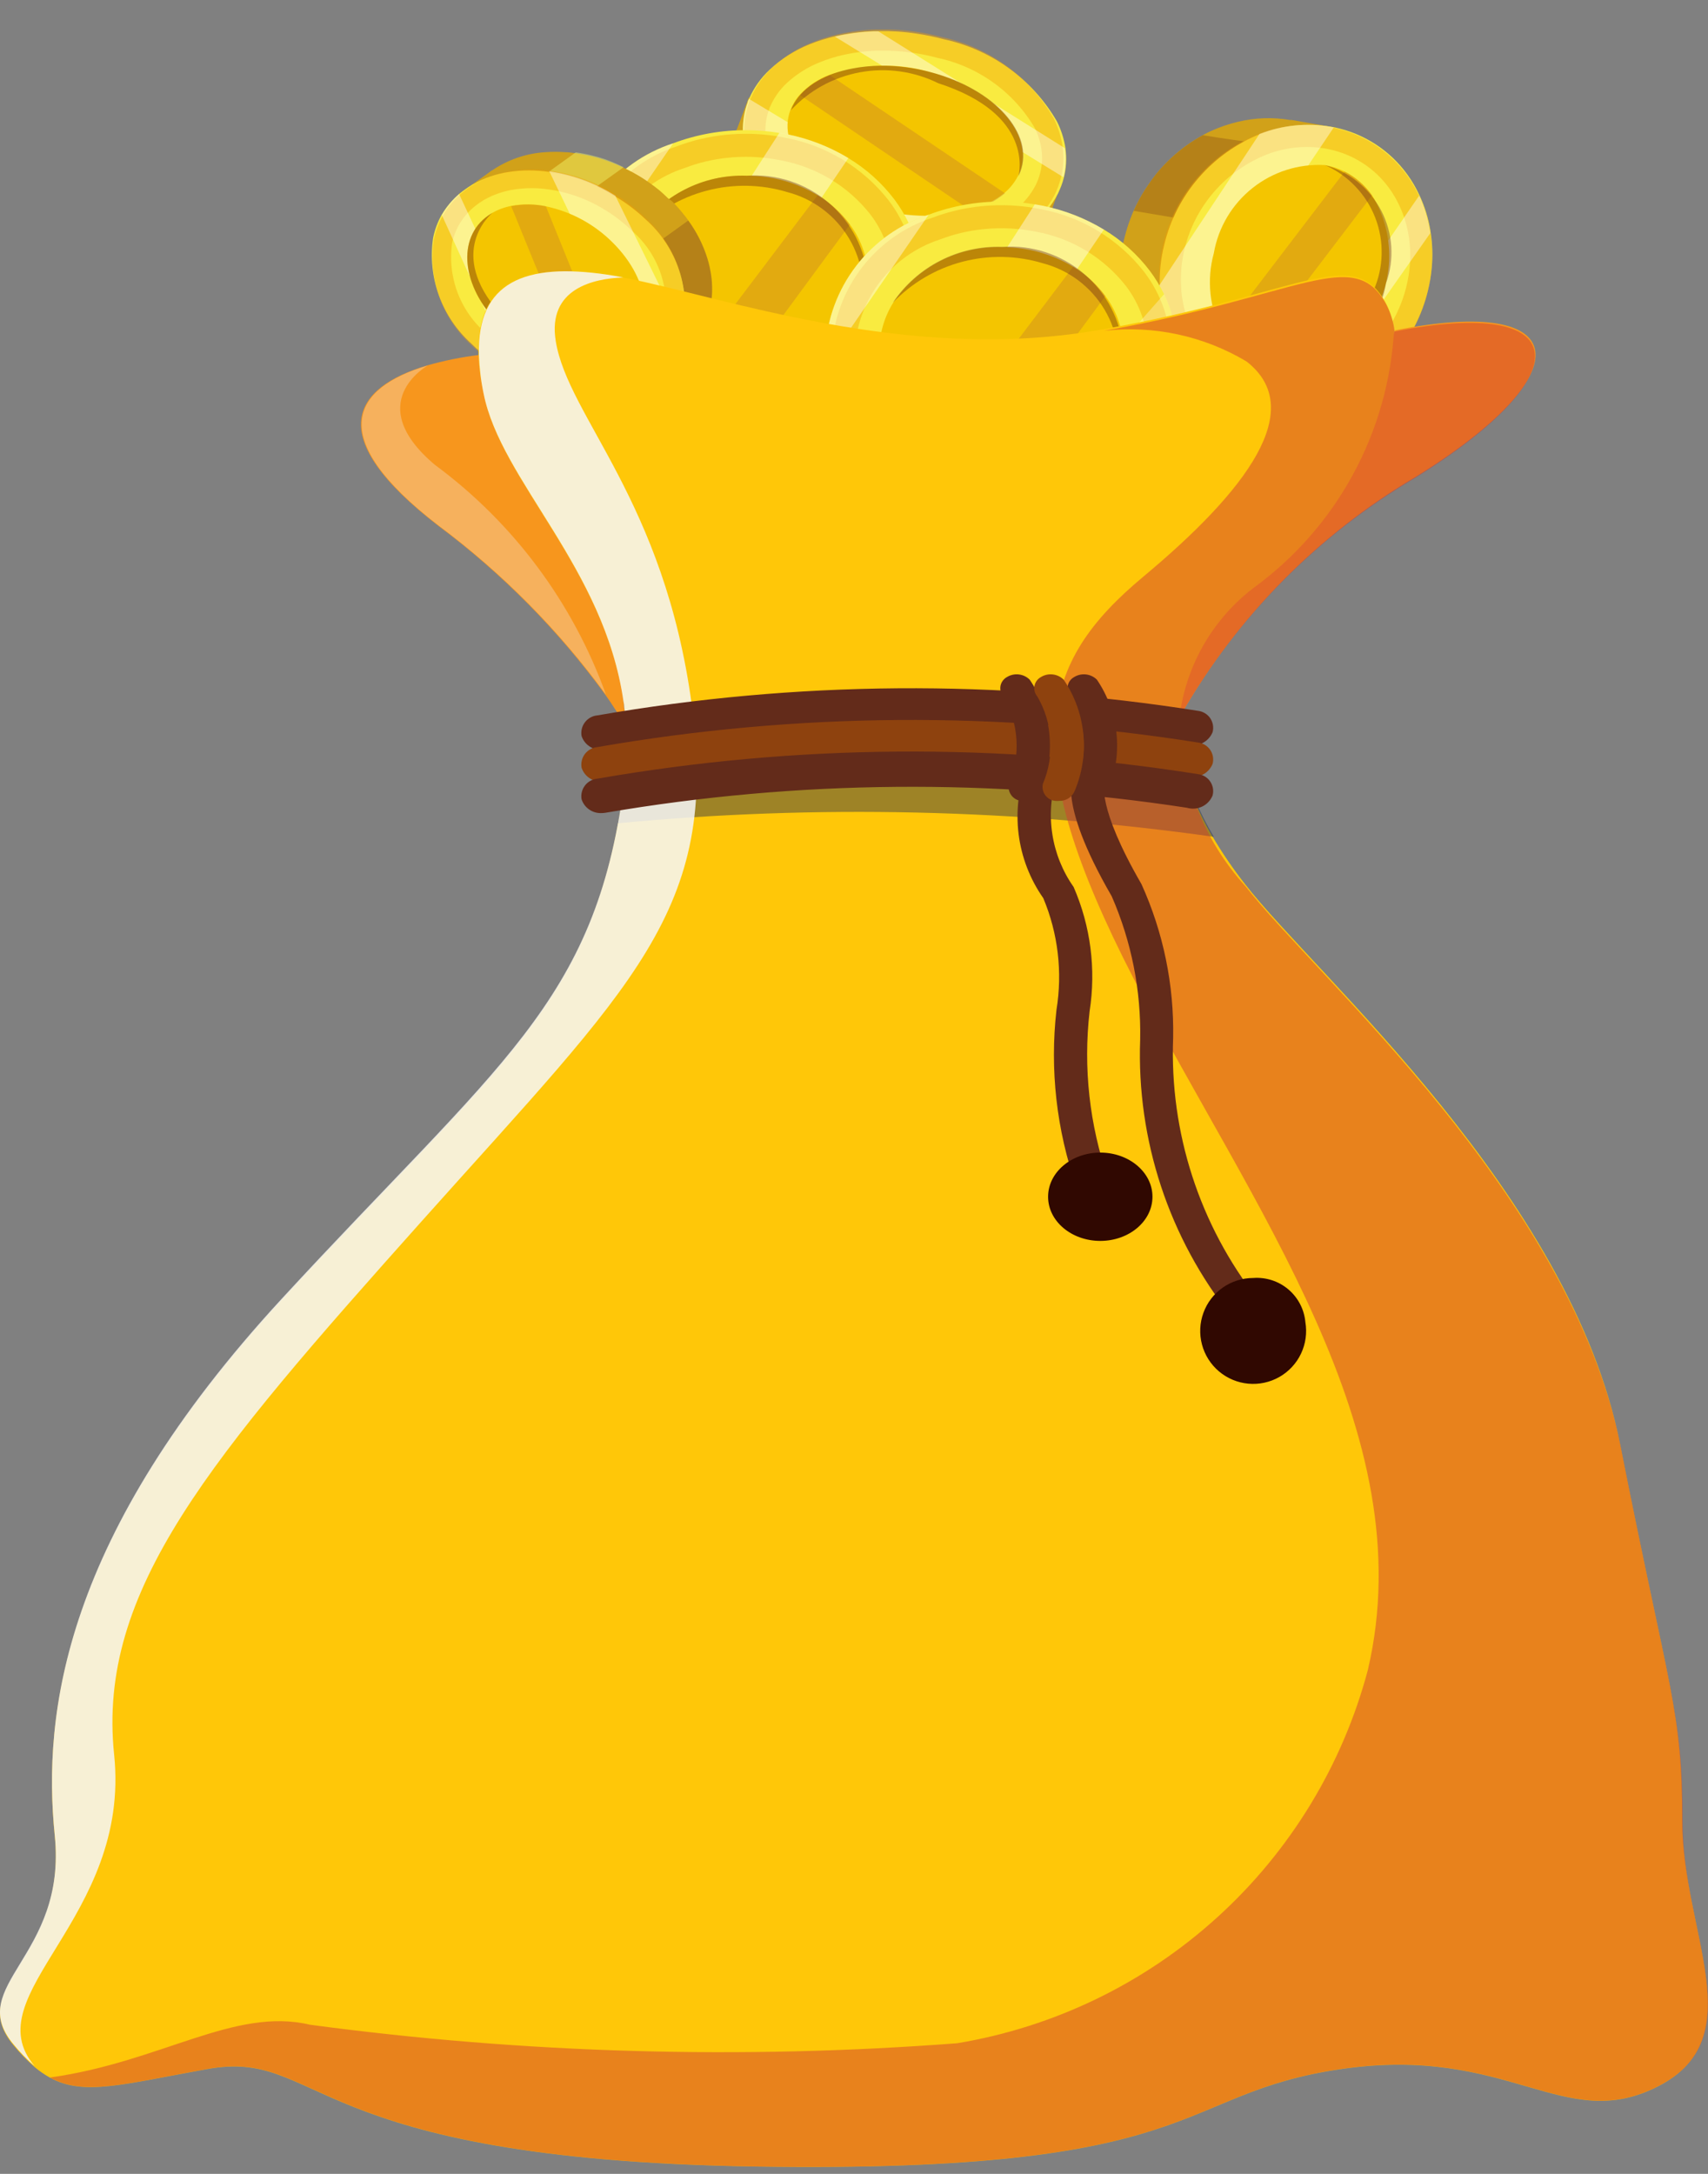 <svg width="55" height="70" viewBox="0 0 55 70" fill="none" xmlns="http://www.w3.org/2000/svg">
<rect x="0" y="0" width="55" height="70" fill="#808080" stroke="none"/>
<path d="M24.117 3.13L23.68 4.296L24.444 4.051L24.117 3.13Z" fill="#D1A119"/>
<path d="M33.773 6.997L34.258 5.701L33.234 6.141L33.773 6.997Z" fill="#D1A119"/>
<path d="M27.471 9.018C27.226 8.952 26.992 8.878 26.764 8.793L26.513 8.694L26.332 8.614C26.084 8.502 25.843 8.375 25.611 8.232C25.474 8.146 25.336 8.058 25.212 7.957C24.999 7.802 24.797 7.631 24.61 7.445C24.485 7.322 24.368 7.192 24.258 7.055C24.149 6.919 24.05 6.777 23.961 6.628C23.909 6.543 23.862 6.458 23.821 6.37C23.714 6.152 23.633 5.922 23.581 5.685C23.479 5.218 23.513 4.732 23.68 4.285C23.806 3.96 23.993 3.662 24.23 3.407C25.01 2.73 25.953 2.269 26.967 2.068C27.98 1.867 29.027 1.935 30.006 2.263C30.936 2.418 31.8 2.837 32.497 3.472C33.193 4.106 33.691 4.928 33.931 5.839C33.975 6.21 33.934 6.586 33.81 6.939V6.953V6.991C33.569 7.594 33.14 8.103 32.586 8.444C32.389 8.573 32.181 8.686 31.965 8.782C31.858 8.831 31.745 8.875 31.629 8.917C31.453 8.98 31.269 9.035 31.079 9.084C30.889 9.134 30.724 9.164 30.529 9.194C30.283 9.233 30.035 9.257 29.787 9.269H29.583C29.421 9.269 29.256 9.269 29.088 9.269C28.769 9.252 28.451 9.216 28.136 9.161C27.982 9.134 27.831 9.101 27.677 9.065L27.471 9.018Z" fill="#D1A119"/>
<path opacity="0.25" d="M26.513 8.691L26.332 8.612C26.084 8.5 25.843 8.372 25.611 8.229C25.472 8.145 25.339 8.053 25.212 7.954C24.999 7.8 24.797 7.629 24.61 7.443C24.485 7.32 24.368 7.189 24.258 7.052C24.149 6.917 24.05 6.775 23.961 6.626C24.291 5.715 24.684 4.406 24.684 4.406L27.735 5.347L26.513 8.691Z" fill="#612115"/>
<path opacity="0.42" d="M29.781 9.28L30.639 6.945L32.257 7.171L31.61 8.928C31.43 8.994 31.246 9.05 31.06 9.096C30.887 9.14 30.705 9.176 30.51 9.206C30.269 9.244 30.025 9.268 29.781 9.28Z" fill="#F5FF71"/>
<path d="M27.862 8.012C27.062 7.849 26.309 7.506 25.661 7.009C25.013 6.513 24.485 5.876 24.119 5.146C23.871 4.555 23.857 3.891 24.078 3.29C24.078 3.254 24.105 3.218 24.119 3.185C24.273 2.83 24.499 2.511 24.782 2.247C25.159 1.893 25.599 1.613 26.08 1.422C26.342 1.317 26.613 1.232 26.889 1.169C27.307 1.071 27.735 1.015 28.165 1.001H28.291C28.705 0.994 29.119 1.021 29.529 1.084C29.818 1.127 30.105 1.187 30.387 1.262C31.146 1.425 31.862 1.744 32.49 2.2C33.119 2.655 33.644 3.237 34.034 3.908C34.17 4.179 34.263 4.47 34.309 4.769V4.786C34.352 5.094 34.335 5.408 34.26 5.71C34.237 5.803 34.209 5.895 34.175 5.985C34.142 6.07 34.106 6.153 34.067 6.235C33.863 6.631 33.574 6.977 33.22 7.248C32.847 7.536 32.43 7.761 31.985 7.916C31.145 8.206 30.255 8.322 29.369 8.257C28.86 8.226 28.355 8.144 27.862 8.012Z" fill="#F9EB40"/>
<path opacity="0.4" d="M27.939 7.748C27.201 7.598 26.507 7.282 25.909 6.824C25.311 6.366 24.825 5.778 24.487 5.105C24.258 4.559 24.244 3.947 24.448 3.392C24.448 3.359 24.473 3.326 24.487 3.295C24.629 2.968 24.837 2.673 25.097 2.429C25.446 2.106 25.852 1.851 26.294 1.678C26.536 1.581 26.785 1.503 27.039 1.444C27.426 1.355 27.82 1.303 28.216 1.29H28.332C28.714 1.283 29.096 1.308 29.473 1.365C29.74 1.405 30.005 1.46 30.266 1.53C30.965 1.679 31.626 1.974 32.205 2.394C32.785 2.814 33.27 3.351 33.629 3.969C33.753 4.22 33.836 4.488 33.877 4.764V4.778C33.917 5.062 33.902 5.352 33.833 5.631C33.812 5.716 33.787 5.801 33.756 5.884C33.726 5.961 33.693 6.04 33.657 6.115C33.468 6.479 33.202 6.798 32.876 7.047C32.532 7.313 32.147 7.521 31.737 7.663C30.963 7.93 30.142 8.037 29.325 7.977C28.856 7.947 28.392 7.87 27.939 7.748Z" stroke="#F2A100" stroke-width="0.685" stroke-miterlimit="10"/>
<path opacity="0.42" d="M34.249 5.71L26.883 1.178C27.302 1.08 27.729 1.024 28.159 1.01H28.285L34.295 4.775V4.792C34.338 5.098 34.322 5.41 34.249 5.71Z" fill="white"/>
<path opacity="0.42" d="M29.345 8.256L24.119 5.146C23.871 4.554 23.857 3.891 24.078 3.289C24.078 3.253 24.105 3.218 24.119 3.185L31.977 7.918C31.132 8.21 30.236 8.325 29.345 8.256Z" fill="white"/>
<path d="M28.32 6.747C26.279 6.197 24.995 4.769 25.451 3.548C25.521 3.365 25.624 3.196 25.754 3.05C26.019 2.764 26.348 2.544 26.714 2.409C27.765 2.044 28.905 2.015 29.973 2.327C32.014 2.877 33.299 4.304 32.842 5.523C32.823 5.574 32.801 5.625 32.776 5.674C32.67 5.878 32.525 6.059 32.35 6.208C32.026 6.467 31.651 6.654 31.25 6.758C30.29 7.015 29.278 7.011 28.32 6.747Z" fill="#F4C500"/>
<path opacity="0.38" d="M31.267 6.788L25.766 3.064C26.031 2.777 26.36 2.558 26.726 2.423L32.361 6.224C32.041 6.487 31.667 6.68 31.267 6.788Z" fill="#C57F2A"/>
<path opacity="0.38" d="M25.469 3.548C25.925 2.33 27.944 1.782 29.991 2.33C32.037 2.877 33.316 4.307 32.859 5.526C32.84 5.577 32.818 5.628 32.793 5.677C32.81 5.608 33.324 3.683 30.211 2.679C29.432 2.294 28.55 2.171 27.696 2.327C26.841 2.484 26.06 2.912 25.469 3.548Z" fill="#612115"/>
<path d="M29.67 8.997C29.67 9.035 29.67 9.074 29.67 9.112C29.598 10.034 29.262 10.916 28.701 11.652C28.14 12.387 27.38 12.946 26.51 13.26C25.708 13.59 24.849 13.757 23.982 13.749C23.817 13.749 23.652 13.749 23.49 13.73L23.27 13.711C22.741 13.653 22.222 13.53 21.724 13.345C21.078 13.107 20.48 12.756 19.958 12.308L19.933 12.286C19.534 11.94 19.194 11.531 18.927 11.076C18.63 10.57 18.443 10.008 18.377 9.426C18.358 9.266 18.35 9.105 18.352 8.944C18.403 7.971 18.748 7.037 19.341 6.264C19.934 5.491 20.748 4.916 21.674 4.615C22.431 4.33 23.234 4.186 24.043 4.192C24.393 4.193 24.744 4.223 25.09 4.28L25.365 4.329C26.055 4.47 26.716 4.727 27.318 5.091C27.892 5.436 28.394 5.887 28.798 6.419C28.975 6.655 29.129 6.908 29.257 7.173C29.533 7.741 29.674 8.365 29.67 8.997Z" fill="#F9EB40"/>
<path opacity="0.4" d="M29.107 8.994C29.107 9.03 29.107 9.063 29.107 9.099C29.042 9.928 28.739 10.721 28.235 11.382C27.731 12.044 27.047 12.546 26.265 12.829C25.545 13.126 24.773 13.275 23.993 13.268C23.779 13.268 23.565 13.256 23.353 13.233C22.255 13.121 21.216 12.68 20.374 11.968C20.007 11.654 19.693 11.283 19.447 10.867C19.181 10.414 19.012 9.91 18.952 9.388C18.936 9.244 18.929 9.1 18.93 8.956C18.976 8.081 19.287 7.24 19.821 6.545C20.354 5.849 21.086 5.332 21.92 5.061C22.4 4.877 22.904 4.759 23.416 4.709C23.626 4.688 23.837 4.678 24.048 4.679C24.447 4.681 24.844 4.722 25.234 4.803C26.457 5.034 27.555 5.701 28.323 6.681C28.831 7.345 29.106 8.158 29.107 8.994Z" stroke="#F2A100" stroke-width="0.742" stroke-miterlimit="10"/>
<path opacity="0.29" d="M29.665 8.999C29.665 9.038 29.665 9.076 29.665 9.115C29.593 10.037 29.256 10.918 28.696 11.654C28.135 12.39 27.374 12.948 26.504 13.262C25.703 13.593 24.843 13.759 23.977 13.752C23.812 13.752 23.648 13.745 23.484 13.733L29.26 7.173C29.533 7.743 29.672 8.367 29.665 8.999Z" fill="white"/>
<path opacity="0.42" d="M21.677 4.615L18.376 9.423C18.359 9.263 18.351 9.103 18.352 8.942C18.404 7.969 18.75 7.035 19.343 6.263C19.937 5.491 20.75 4.916 21.677 4.615Z" fill="white"/>
<path opacity="0.42" d="M27.32 5.089L21.728 13.34C21.082 13.102 20.484 12.751 19.962 12.303L19.938 12.281L25.097 4.277L25.372 4.327C26.06 4.468 26.719 4.726 27.32 5.089Z" fill="white"/>
<path d="M27.955 8.988C27.952 9.382 27.868 9.77 27.71 10.13C27.364 10.806 26.831 11.37 26.174 11.752C25.517 12.134 24.764 12.32 24.005 12.286C23.892 12.286 23.779 12.286 23.667 12.286C23.13 12.247 22.605 12.11 22.118 11.882C21.535 11.641 21.034 11.237 20.675 10.718C20.316 10.2 20.114 9.589 20.094 8.958C20.099 8.427 20.249 7.908 20.528 7.456C20.914 6.883 21.439 6.416 22.054 6.102C22.67 5.787 23.355 5.634 24.046 5.658C24.854 5.655 25.646 5.875 26.337 6.293C26.742 6.539 27.095 6.861 27.377 7.242C27.752 7.747 27.954 8.359 27.955 8.988Z" fill="#F4C500"/>
<path opacity="0.38" d="M27.368 7.233L23.658 12.277C23.122 12.238 22.597 12.101 22.109 11.873L26.331 6.284C26.735 6.53 27.087 6.853 27.368 7.233Z" fill="#C57F2A"/>
<path opacity="0.38" d="M27.705 10.136C27.911 9.3 27.78 8.417 27.34 7.678C26.9 6.939 26.186 6.403 25.353 6.186C24.509 5.931 23.611 5.915 22.759 6.139C21.906 6.363 21.133 6.82 20.523 7.457C20.909 6.883 21.434 6.416 22.049 6.102C22.665 5.787 23.35 5.634 24.041 5.658C25.001 5.589 25.949 5.9 26.681 6.525C27.412 7.15 27.868 8.038 27.95 8.997C27.946 9.39 27.862 9.779 27.702 10.139L27.705 10.136Z" fill="#612115"/>
<path d="M20.859 12.168L21.83 11.477L21.129 11.356L20.859 12.168Z" fill="#D1A119"/>
<path d="M15.852 5.481L14.773 6.249L15.775 6.329L15.852 5.481Z" fill="#D1A119"/>
<path d="M21.642 6.482C21.783 6.624 21.915 6.774 22.038 6.931C22.082 6.986 22.127 7.043 22.168 7.104L22.259 7.233C22.38 7.414 22.488 7.605 22.58 7.802C22.635 7.918 22.683 8.037 22.726 8.157C22.799 8.357 22.853 8.563 22.888 8.773C22.913 8.915 22.927 9.059 22.932 9.202C22.938 9.347 22.932 9.491 22.916 9.634C22.916 9.717 22.894 9.799 22.877 9.882C22.834 10.09 22.766 10.292 22.674 10.484C22.48 10.883 22.187 11.226 21.824 11.48C21.554 11.671 21.255 11.818 20.938 11.914C20.066 12.126 19.154 12.104 18.294 11.851C17.433 11.599 16.654 11.125 16.034 10.476C15.436 9.978 15.021 9.294 14.854 8.533C14.688 7.773 14.78 6.978 15.116 6.276C15.295 5.979 15.531 5.72 15.811 5.514L15.844 5.489C16.352 5.142 16.944 4.938 17.558 4.901C17.774 4.885 17.991 4.885 18.207 4.901C18.314 4.901 18.422 4.92 18.529 4.934C18.694 4.956 18.862 4.989 19.027 5.027C19.192 5.066 19.335 5.107 19.486 5.159C19.687 5.228 19.883 5.308 20.075 5.398L20.229 5.473C20.35 5.536 20.471 5.602 20.592 5.674C20.816 5.811 21.031 5.964 21.235 6.13C21.332 6.213 21.424 6.297 21.51 6.383L21.642 6.482Z" fill="#D1A119"/>
<path opacity="0.25" d="M22.162 7.102L22.253 7.231C22.375 7.412 22.483 7.602 22.575 7.8C22.629 7.916 22.678 8.034 22.721 8.155C22.793 8.355 22.847 8.561 22.883 8.771C22.907 8.913 22.922 9.056 22.927 9.2C22.932 9.344 22.927 9.489 22.91 9.632C22.16 10.182 21.142 10.988 21.142 10.988L19.406 9.085L22.162 7.102Z" fill="#612115"/>
<path opacity="0.42" d="M20.081 5.385L18.156 6.76L17.086 5.951L18.541 4.906C18.706 4.928 18.872 4.959 19.039 5C19.193 5.036 19.347 5.08 19.498 5.132C19.697 5.205 19.892 5.29 20.081 5.385Z" fill="#F5FF71"/>
<path d="M20.793 7.068C21.292 7.509 21.664 8.076 21.871 8.71C22.078 9.343 22.112 10.02 21.97 10.671C21.804 11.236 21.451 11.727 20.968 12.063L20.878 12.123C20.568 12.324 20.225 12.47 19.866 12.555C19.403 12.664 18.925 12.694 18.452 12.643C18.203 12.618 17.957 12.574 17.715 12.511C17.357 12.42 17.01 12.293 16.678 12.132L16.581 12.085C16.062 11.82 15.588 11.475 15.176 11.062C14.707 10.64 14.349 10.108 14.134 9.515C13.92 8.921 13.855 8.284 13.947 7.659C13.999 7.399 14.092 7.149 14.222 6.917C14.415 6.591 14.676 6.309 14.986 6.092C15.058 6.042 15.129 5.992 15.206 5.948C15.573 5.738 15.976 5.599 16.395 5.536C16.82 5.472 17.253 5.472 17.679 5.536C18.435 5.644 19.16 5.911 19.805 6.32C20.162 6.531 20.493 6.782 20.793 7.068Z" fill="#F9EB40"/>
<path opacity="0.4" d="M20.576 7.233C21.037 7.64 21.38 8.163 21.571 8.747C21.762 9.331 21.794 9.955 21.663 10.556C21.51 11.076 21.184 11.528 20.739 11.837L20.656 11.892C20.371 12.078 20.055 12.213 19.724 12.291C19.297 12.391 18.856 12.418 18.42 12.371C18.191 12.347 17.964 12.306 17.741 12.247C17.41 12.163 17.09 12.045 16.784 11.895L16.695 11.851C16.413 11.707 16.144 11.537 15.892 11.342C15.718 11.208 15.553 11.063 15.397 10.908C14.964 10.519 14.634 10.028 14.436 9.481C14.239 8.933 14.179 8.345 14.264 7.769C14.315 7.529 14.402 7.298 14.523 7.085C14.655 6.853 14.827 6.646 15.029 6.471C15.092 6.416 15.158 6.363 15.227 6.314C15.293 6.268 15.359 6.224 15.428 6.182C15.767 5.988 16.14 5.86 16.528 5.803C16.921 5.744 17.32 5.744 17.713 5.803C18.411 5.903 19.079 6.149 19.674 6.526C20.001 6.727 20.303 6.964 20.576 7.233Z" stroke="#F2A100" stroke-width="0.6" stroke-miterlimit="10"/>
<path opacity="0.42" d="M14.782 6.246L17.714 12.52C17.356 12.428 17.009 12.3 16.677 12.138L16.581 12.091L14.227 6.923C14.371 6.667 14.559 6.438 14.782 6.246Z" fill="white"/>
<path opacity="0.42" d="M19.814 6.301L21.965 10.68C21.799 11.245 21.446 11.736 20.963 12.072L20.873 12.132L17.688 5.515C18.444 5.624 19.169 5.892 19.814 6.301Z" fill="white"/>
<path d="M19.747 7.828C20.955 9.041 21.122 10.609 20.094 11.332C19.941 11.44 19.772 11.523 19.593 11.58C19.249 11.685 18.886 11.717 18.529 11.673C17.594 11.55 16.728 11.116 16.07 10.441C14.862 9.228 14.694 7.66 15.723 6.94C15.764 6.909 15.811 6.879 15.855 6.854C16.046 6.746 16.253 6.67 16.469 6.629C16.838 6.561 17.218 6.567 17.585 6.645C18.406 6.82 19.157 7.231 19.747 7.828Z" fill="#F4C500"/>
<path opacity="0.38" d="M17.578 6.642L19.583 11.593C19.238 11.698 18.876 11.73 18.518 11.686L16.461 6.639C16.83 6.567 17.209 6.568 17.578 6.642Z" fill="#C57F2A"/>
<path opacity="0.38" d="M20.094 11.331C19.419 11.647 18.658 11.731 17.93 11.57C17.203 11.409 16.548 11.011 16.07 10.44C14.862 9.227 14.694 7.659 15.723 6.939C15.767 6.909 15.811 6.881 15.855 6.854C15.806 6.898 14.354 8.119 16.1 10.094C16.552 10.693 17.18 11.135 17.897 11.357C18.614 11.579 19.382 11.57 20.094 11.331Z" fill="#612115"/>
<path d="M43.031 4.114L41.562 3.858L41.942 4.496L43.031 4.114Z" fill="#D1A119"/>
<path d="M39.344 12.927L40.975 13.202L40.331 12.357L39.344 12.927Z" fill="#D1A119"/>
<path d="M36.211 7.652C36.264 7.435 36.331 7.222 36.412 7.013C36.439 6.936 36.472 6.862 36.505 6.785C36.538 6.708 36.555 6.675 36.582 6.62C36.695 6.388 36.825 6.164 36.973 5.952C37.061 5.822 37.153 5.697 37.248 5.578C37.539 5.227 37.874 4.916 38.246 4.654C38.403 4.543 38.565 4.442 38.733 4.351C38.832 4.296 38.931 4.246 39.033 4.202C39.294 4.086 39.566 3.994 39.844 3.927C40.406 3.789 40.99 3.768 41.561 3.867C41.953 3.934 42.332 4.061 42.686 4.244C43.524 4.714 44.178 5.453 44.543 6.342C44.908 7.23 44.962 8.216 44.696 9.14C44.472 10.084 43.982 10.943 43.283 11.616C42.584 12.289 41.707 12.747 40.755 12.935C40.309 13.008 39.855 13.008 39.41 12.935H39.407H39.358C38.651 12.815 37.992 12.5 37.454 12.025C37.28 11.871 37.12 11.701 36.976 11.519C36.904 11.431 36.838 11.337 36.775 11.244C36.674 11.097 36.582 10.943 36.5 10.784C36.427 10.636 36.364 10.484 36.31 10.328C36.238 10.12 36.182 9.906 36.142 9.69C36.142 9.632 36.123 9.574 36.112 9.514C36.09 9.373 36.076 9.239 36.068 9.082C36.055 8.801 36.065 8.519 36.098 8.24C36.117 8.103 36.139 7.965 36.167 7.83L36.211 7.652Z" fill="#D1A119"/>
<path opacity="0.25" d="M36.508 6.789C36.533 6.734 36.557 6.679 36.585 6.624C36.697 6.391 36.828 6.167 36.975 5.955C37.063 5.825 37.155 5.7 37.25 5.581C37.541 5.231 37.877 4.92 38.249 4.657C38.405 4.547 38.568 4.445 38.736 4.354C39.883 4.544 41.519 4.748 41.519 4.748L40.694 7.498L36.508 6.789Z" fill="#612115"/>
<path opacity="0.42" d="M36.141 9.687L39.078 10.184L38.974 11.615L36.773 11.241C36.676 11.093 36.589 10.94 36.512 10.781C36.439 10.633 36.376 10.481 36.322 10.325C36.246 10.117 36.185 9.903 36.141 9.687Z" fill="#F5FF71"/>
<path d="M37.492 7.874C37.685 7.076 38.066 6.336 38.605 5.717C39.143 5.097 39.823 4.615 40.586 4.312C41.304 4.031 42.086 3.951 42.847 4.079L42.979 4.103C43.923 4.299 44.759 4.842 45.322 5.624C45.475 5.837 45.607 6.063 45.715 6.301C45.878 6.651 45.992 7.021 46.057 7.401L46.073 7.511C46.127 7.871 46.138 8.236 46.106 8.598C46.084 8.856 46.041 9.111 45.98 9.362C45.797 10.114 45.446 10.816 44.955 11.414C44.463 12.012 43.843 12.492 43.141 12.817C42.815 12.965 42.472 13.074 42.121 13.142H42.101C41.729 13.211 41.349 13.23 40.971 13.197C40.855 13.197 40.74 13.172 40.624 13.152C40.509 13.133 40.413 13.111 40.308 13.084C39.374 12.843 38.564 12.26 38.039 11.45C37.606 10.781 37.366 10.005 37.346 9.208C37.333 8.759 37.382 8.31 37.492 7.874Z" fill="#F9EB40"/>
<path opacity="0.4" d="M37.801 7.932C37.979 7.196 38.332 6.514 38.829 5.943C39.325 5.371 39.952 4.927 40.656 4.648C41.319 4.389 42.039 4.315 42.741 4.434L42.865 4.459C43.736 4.639 44.507 5.139 45.027 5.861C45.168 6.057 45.289 6.266 45.39 6.486C45.538 6.806 45.644 7.144 45.703 7.492L45.72 7.594C45.769 7.925 45.779 8.262 45.75 8.595C45.73 8.833 45.691 9.068 45.634 9.299C45.466 9.993 45.143 10.639 44.69 11.191C44.237 11.742 43.666 12.184 43.019 12.485C42.718 12.621 42.402 12.722 42.078 12.784H42.059C41.715 12.849 41.365 12.867 41.016 12.836C40.909 12.836 40.805 12.815 40.697 12.795C40.59 12.776 40.502 12.757 40.406 12.732C39.544 12.51 38.798 11.972 38.315 11.225C37.916 10.608 37.694 9.894 37.675 9.159C37.66 8.746 37.703 8.334 37.801 7.932Z" stroke="#F2A100" stroke-width="0.709" stroke-miterlimit="10"/>
<path opacity="0.42" d="M40.953 13.191L45.698 6.301C45.86 6.651 45.975 7.021 46.039 7.401L46.055 7.511L42.103 13.141H42.084C41.711 13.209 41.33 13.226 40.953 13.191Z" fill="white"/>
<path opacity="0.42" d="M37.32 9.206L40.558 4.312C41.276 4.031 42.058 3.951 42.819 4.079L42.95 4.103L38.013 11.444C37.581 10.776 37.341 10.001 37.32 9.206Z" fill="white"/>
<path d="M39.087 8.152C39.231 7.323 39.675 6.576 40.335 6.053C40.994 5.53 41.822 5.268 42.663 5.316C42.884 5.354 43.099 5.425 43.301 5.525C43.654 5.705 43.957 5.968 44.184 6.293C44.529 6.854 44.719 7.498 44.734 8.157C44.748 8.817 44.587 9.468 44.267 10.045C43.947 10.621 43.479 11.102 42.911 11.438C42.343 11.774 41.697 11.953 41.037 11.956C40.974 11.956 40.908 11.931 40.847 11.915C40.599 11.849 40.364 11.742 40.151 11.598C39.818 11.37 39.543 11.065 39.351 10.71C38.947 9.92 38.853 9.008 39.087 8.152Z" fill="#F4C500"/>
<path opacity="0.38" d="M39.344 10.71L43.299 5.525C43.652 5.705 43.955 5.968 44.182 6.293L40.144 11.598C39.81 11.37 39.536 11.066 39.344 10.71Z" fill="#C57F2A"/>
<path opacity="0.38" d="M42.667 5.316C43.054 5.424 43.416 5.61 43.728 5.863C44.04 6.117 44.296 6.432 44.481 6.789C44.666 7.146 44.775 7.537 44.801 7.939C44.827 8.34 44.77 8.742 44.633 9.12C44.489 9.952 44.042 10.702 43.38 11.225C42.717 11.748 41.884 12.008 41.041 11.956C40.978 11.956 40.912 11.931 40.852 11.915C41.628 11.96 42.395 11.726 43.014 11.256C43.634 10.786 44.066 10.111 44.232 9.351C44.559 8.609 44.578 7.767 44.285 7.01C43.991 6.253 43.409 5.644 42.667 5.316Z" fill="#612115"/>
<path d="M37.894 11.296C37.894 11.335 37.894 11.373 37.894 11.412C37.822 12.334 37.485 13.216 36.925 13.951C36.364 14.687 35.603 15.245 34.733 15.56C33.932 15.89 33.073 16.056 32.206 16.049C32.041 16.049 31.876 16.049 31.713 16.03L31.493 16.011C30.965 15.953 30.446 15.83 29.948 15.645C29.302 15.407 28.704 15.056 28.182 14.608L28.157 14.586C27.759 14.24 27.42 13.831 27.153 13.376C26.857 12.87 26.669 12.308 26.603 11.726C26.585 11.566 26.577 11.405 26.578 11.244C26.63 10.271 26.975 9.337 27.568 8.564C28.161 7.791 28.975 7.216 29.901 6.915C30.657 6.629 31.46 6.486 32.269 6.491C32.62 6.493 32.971 6.523 33.317 6.579L33.592 6.629C34.282 6.769 34.942 7.027 35.545 7.391C36.118 7.735 36.62 8.186 37.025 8.719C37.202 8.955 37.356 9.207 37.484 9.473C37.758 10.041 37.898 10.665 37.894 11.296Z" fill="#F9EB40"/>
<path opacity="0.4" d="M37.333 11.294C37.333 11.33 37.333 11.363 37.333 11.398C37.268 12.228 36.965 13.021 36.461 13.682C35.956 14.344 35.272 14.846 34.489 15.128C33.769 15.425 32.996 15.575 32.217 15.568C32.003 15.568 31.789 15.556 31.576 15.532C30.479 15.421 29.44 14.98 28.598 14.267C28.23 13.954 27.917 13.582 27.671 13.167C27.405 12.713 27.238 12.209 27.178 11.687C27.163 11.544 27.155 11.4 27.156 11.255C27.203 10.38 27.513 9.54 28.047 8.844C28.581 8.149 29.313 7.632 30.146 7.361C30.627 7.177 31.13 7.059 31.642 7.009C32.25 6.948 32.863 6.979 33.46 7.102C34.684 7.333 35.782 8.001 36.549 8.981C37.057 9.645 37.333 10.458 37.333 11.294Z" stroke="#F2A100" stroke-width="0.742" stroke-miterlimit="10"/>
<path opacity="0.29" d="M37.891 11.296C37.891 11.335 37.891 11.373 37.891 11.412C37.819 12.334 37.483 13.215 36.922 13.951C36.362 14.687 35.601 15.245 34.731 15.559C33.93 15.89 33.07 16.056 32.203 16.049C32.038 16.049 31.873 16.049 31.711 16.03L37.487 9.47C37.76 10.04 37.898 10.664 37.891 11.296Z" fill="white"/>
<path opacity="0.42" d="M29.904 6.915L26.603 11.723C26.585 11.563 26.577 11.402 26.578 11.242C26.631 10.269 26.976 9.335 27.57 8.563C28.163 7.79 28.977 7.216 29.904 6.915Z" fill="white"/>
<path opacity="0.42" d="M35.546 7.393L29.955 15.645C29.309 15.406 28.711 15.054 28.189 14.605L28.164 14.583L33.324 6.579L33.599 6.629C34.287 6.771 34.946 7.029 35.546 7.393Z" fill="white"/>
<path d="M36.181 11.289C36.178 11.682 36.095 12.07 35.936 12.43C35.59 13.107 35.057 13.669 34.4 14.052C33.744 14.434 32.991 14.62 32.231 14.586C32.119 14.586 32.003 14.586 31.893 14.586C31.357 14.547 30.832 14.411 30.345 14.185C29.762 13.944 29.261 13.54 28.902 13.021C28.543 12.502 28.341 11.891 28.32 11.261C28.325 10.73 28.476 10.211 28.755 9.759C29.14 9.185 29.666 8.719 30.281 8.404C30.896 8.09 31.582 7.937 32.273 7.96C33.08 7.959 33.873 8.178 34.564 8.596C34.969 8.841 35.322 9.164 35.604 9.545C35.977 10.049 36.18 10.66 36.181 11.289Z" fill="#F4C500"/>
<path opacity="0.38" d="M35.595 9.533L31.884 14.577C31.348 14.538 30.823 14.402 30.336 14.176L34.558 8.587C34.962 8.832 35.314 9.153 35.595 9.533Z" fill="#C57F2A"/>
<path opacity="0.38" d="M35.931 12.427C36.138 11.591 36.007 10.708 35.567 9.969C35.127 9.23 34.413 8.694 33.58 8.477C32.736 8.222 31.838 8.206 30.985 8.43C30.133 8.654 29.359 9.111 28.75 9.748C29.135 9.174 29.66 8.707 30.276 8.393C30.891 8.078 31.577 7.925 32.268 7.949C33.228 7.88 34.176 8.191 34.907 8.816C35.639 9.441 36.095 10.329 36.176 11.288C36.174 11.681 36.09 12.07 35.931 12.43V12.427Z" fill="#612115"/>
<path d="M20.155 23.428C19.956 23.061 19.733 22.706 19.489 22.366C17.977 20.294 16.163 18.461 14.107 16.926C10.374 14.052 11.356 12.481 13.749 11.769C14.297 11.612 14.856 11.499 15.421 11.431C16.163 13.356 17.102 15.2 18.224 16.932C19.352 18.923 20.012 21.144 20.155 23.428Z" fill="#F7961D"/>
<path d="M45.582 15.356C42.451 17.206 39.853 19.838 38.043 22.994C38.021 22.895 37.554 20.562 40.794 17.435C42.752 15.578 44.176 13.23 44.919 10.636C50.654 9.494 51.014 11.992 45.582 15.356Z" fill="#F7961D"/>
<path d="M53.404 67.175C50.348 68.746 48.621 65.83 43.18 66.625C37.74 67.42 38.931 69.989 24.329 69.763C9.726 69.538 10.386 65.951 6.671 66.625C3.92 67.12 2.702 67.497 1.607 66.9C1.433 66.803 1.269 66.69 1.117 66.562C0.871 66.346 0.642 66.111 0.435 65.858C-1.157 63.951 2.163 63.052 1.764 59.13C1.365 55.208 2.039 49.484 9.066 41.857C15.689 34.678 18.786 32.566 19.898 26.54C19.966 26.165 20.03 25.778 20.085 25.37C20.133 25.006 20.161 24.638 20.17 24.27C20.17 23.995 20.17 23.72 20.17 23.465C20.17 23.292 20.156 23.122 20.129 22.956C20.126 22.907 20.12 22.858 20.112 22.81C20.112 22.746 20.104 22.682 20.087 22.62C19.468 18.299 16.135 15.51 15.582 12.702C15.486 12.281 15.427 11.854 15.406 11.423C15.345 9.071 16.894 8.455 19.532 8.843C19.697 8.868 19.873 8.898 20.054 8.934C23.261 9.547 29.172 11.698 35.328 10.636L35.539 10.598C41.866 9.478 43.571 7.847 44.616 9.74C44.761 10.015 44.854 10.314 44.891 10.623C44.8 12.258 44.346 13.852 43.562 15.29C42.778 16.729 41.683 17.974 40.358 18.937C39.072 19.924 38.224 21.375 37.996 22.98C37.92 23.927 38.078 24.878 38.455 25.75C38.623 26.159 38.82 26.555 39.044 26.936C39.359 27.469 39.709 27.982 40.092 28.47C42.35 31.386 50.579 38.452 52.174 46.527C53.77 54.603 54.169 55.054 54.169 58.629C54.169 62.205 56.457 65.607 53.404 67.175Z" fill="#FFC708"/>
<path opacity="0.38" d="M39.086 26.946C32.729 26.051 26.289 25.904 19.898 26.509C19.967 26.135 20.03 25.747 20.085 25.34C20.134 24.975 20.162 24.608 20.171 24.24C22.003 24.011 24.316 23.811 26.871 23.585C30.849 23.552 34.797 24.294 38.492 25.769C38.662 26.175 38.86 26.568 39.086 26.946Z" fill="#021559"/>
<path opacity="0.85" d="M13.577 39.326C6.75 46.97 3.125 51.209 3.675 56.5C4.225 61.792 -0.857 64.218 1.117 66.531C0.871 66.316 0.642 66.081 0.435 65.827C-1.157 63.921 2.163 63.022 1.764 59.1C1.365 55.177 2.039 49.454 9.066 41.827C16.094 34.2 19.158 32.294 20.085 25.34C20.171 24.707 20.196 24.067 20.159 23.429C20.159 23.256 20.145 23.087 20.118 22.92C20.115 22.871 20.11 22.822 20.101 22.774C20.101 22.71 20.093 22.647 20.076 22.584C19.457 18.263 16.124 15.474 15.571 12.666C15.486 12.257 15.437 11.841 15.422 11.423C15.362 9.071 16.911 8.455 19.548 8.843C19.713 8.868 19.889 8.898 20.071 8.934C19.116 8.969 17.623 9.289 17.895 10.98C18.291 13.434 21.391 16.099 22.277 22.705C23.162 29.312 20.404 31.68 13.577 39.326Z" fill="#F6F7F9"/>
<path opacity="0.503" d="M53.406 67.172C50.35 68.743 48.623 65.828 43.183 66.622C37.742 67.417 38.933 69.986 24.331 69.761C9.729 69.535 10.389 65.948 6.673 66.622C3.923 67.118 2.704 67.494 1.609 66.897C5.185 66.4 7.553 64.617 9.985 65.198C16.89 66.123 23.873 66.323 30.819 65.794C33.946 65.275 36.857 63.866 39.203 61.734C41.549 59.603 43.231 56.84 44.046 53.778C45.845 46.098 40.297 38.873 36.499 31.499C32.701 24.125 33.474 21.355 36.813 18.572C40.152 15.788 42.107 13.175 40.141 11.64C38.763 10.817 37.153 10.469 35.559 10.65C41.885 9.531 43.59 7.9 44.635 9.792C44.78 10.067 44.873 10.366 44.91 10.675C50.636 9.539 50.994 12.034 45.554 15.4C42.422 17.251 39.824 19.883 38.015 23.038C37.989 25.071 38.737 27.038 40.108 28.539C42.366 31.455 50.595 38.521 52.191 46.596C53.786 54.672 54.185 55.123 54.185 58.698C54.185 62.274 56.459 65.605 53.406 67.172Z" fill="#D03F30"/>
<path d="M19.376 24.144C19.234 24.151 19.093 24.111 18.976 24.03C18.859 23.95 18.771 23.833 18.727 23.698C18.714 23.62 18.717 23.541 18.736 23.464C18.755 23.388 18.79 23.316 18.838 23.254C18.887 23.191 18.947 23.14 19.017 23.102C19.086 23.064 19.163 23.042 19.241 23.035C25.634 21.922 32.168 21.873 38.577 22.889C38.656 22.898 38.731 22.924 38.799 22.965C38.867 23.005 38.925 23.06 38.97 23.125C39.014 23.191 39.044 23.265 39.058 23.343C39.071 23.421 39.068 23.501 39.047 23.577C38.983 23.733 38.863 23.86 38.711 23.933C38.558 24.006 38.384 24.02 38.222 23.973C32.013 23.021 25.692 23.075 19.5 24.133C19.459 24.14 19.417 24.143 19.376 24.144Z" fill="#632B1A"/>
<path d="M19.376 25.164C19.234 25.172 19.093 25.132 18.976 25.052C18.858 24.971 18.771 24.854 18.727 24.719C18.714 24.641 18.717 24.561 18.736 24.485C18.755 24.408 18.79 24.336 18.838 24.274C18.887 24.212 18.947 24.16 19.017 24.123C19.086 24.085 19.163 24.062 19.241 24.056C25.634 22.943 32.168 22.893 38.577 23.91C38.656 23.919 38.731 23.944 38.799 23.985C38.867 24.026 38.925 24.081 38.97 24.146C39.014 24.211 39.044 24.285 39.058 24.363C39.071 24.441 39.068 24.521 39.047 24.598C38.983 24.754 38.864 24.881 38.711 24.954C38.559 25.028 38.384 25.042 38.222 24.994C32.013 24.041 25.692 24.095 19.5 25.153C19.459 25.16 19.417 25.164 19.376 25.164Z" fill="#8E420E"/>
<path d="M19.376 26.182C19.234 26.189 19.093 26.15 18.976 26.069C18.858 25.989 18.771 25.872 18.727 25.736C18.714 25.659 18.717 25.579 18.736 25.502C18.755 25.426 18.79 25.354 18.838 25.292C18.887 25.229 18.947 25.178 19.017 25.14C19.086 25.103 19.163 25.08 19.241 25.073C25.634 23.96 32.168 23.911 38.577 24.928C38.656 24.936 38.731 24.962 38.799 25.003C38.867 25.044 38.925 25.098 38.97 25.164C39.014 25.229 39.044 25.303 39.058 25.381C39.071 25.459 39.068 25.539 39.047 25.615C38.983 25.772 38.864 25.899 38.711 25.972C38.559 26.045 38.384 26.059 38.222 26.011C32.013 25.059 25.692 25.113 19.5 26.171C19.459 26.178 19.417 26.181 19.376 26.182Z" fill="#632B1A"/>
<path d="M33.006 25.789C32.965 25.793 32.924 25.793 32.883 25.789C32.819 25.782 32.758 25.762 32.702 25.73C32.647 25.698 32.599 25.654 32.562 25.602C32.525 25.55 32.499 25.491 32.486 25.428C32.474 25.366 32.475 25.301 32.489 25.239C32.679 24.788 32.762 24.3 32.731 23.812C32.7 23.324 32.556 22.85 32.311 22.428C32.271 22.382 32.242 22.327 32.225 22.269C32.209 22.21 32.207 22.148 32.217 22.089C32.228 22.029 32.252 21.972 32.288 21.923C32.324 21.873 32.37 21.832 32.423 21.803C32.537 21.732 32.672 21.702 32.805 21.717C32.938 21.732 33.063 21.791 33.158 21.886C33.509 22.403 33.726 22.999 33.789 23.621C33.853 24.243 33.76 24.871 33.521 25.448C33.482 25.552 33.412 25.641 33.319 25.702C33.227 25.764 33.117 25.794 33.006 25.789Z" fill="#632B1A"/>
<path d="M35.17 25.789C35.129 25.793 35.088 25.793 35.047 25.789C34.983 25.782 34.922 25.762 34.866 25.73C34.811 25.698 34.763 25.654 34.726 25.602C34.689 25.55 34.663 25.491 34.651 25.428C34.638 25.366 34.639 25.301 34.653 25.239C34.844 24.788 34.926 24.3 34.895 23.812C34.864 23.324 34.72 22.85 34.475 22.428C34.435 22.382 34.406 22.327 34.389 22.269C34.373 22.21 34.371 22.148 34.382 22.089C34.392 22.029 34.416 21.972 34.452 21.923C34.488 21.873 34.534 21.832 34.587 21.803C34.701 21.732 34.836 21.702 34.969 21.717C35.102 21.732 35.227 21.791 35.322 21.886C35.673 22.403 35.89 22.999 35.953 23.621C36.017 24.243 35.925 24.871 35.685 25.448C35.646 25.552 35.576 25.641 35.483 25.702C35.391 25.764 35.281 25.794 35.17 25.789Z" fill="#632B1A"/>
<path d="M35.169 38.537C35.063 38.542 34.958 38.514 34.867 38.458C34.777 38.401 34.706 38.319 34.663 38.221C34.021 36.392 33.801 34.442 34.02 32.517C34.218 31.302 34.071 30.057 33.596 28.922C33.166 28.308 32.892 27.598 32.8 26.855C32.708 26.111 32.8 25.356 33.068 24.656C33.143 24.544 33.256 24.462 33.385 24.424C33.515 24.387 33.654 24.396 33.778 24.45C33.836 24.468 33.89 24.5 33.935 24.541C33.98 24.583 34.016 24.634 34.039 24.691C34.062 24.748 34.073 24.809 34.07 24.87C34.067 24.932 34.051 24.992 34.022 25.046C33.838 25.635 33.792 26.259 33.888 26.868C33.983 27.477 34.217 28.057 34.572 28.561C35.12 29.82 35.298 31.208 35.087 32.563C34.878 34.383 35.082 36.227 35.684 37.957C35.7 38.017 35.703 38.079 35.694 38.139C35.685 38.2 35.663 38.258 35.63 38.31C35.597 38.362 35.553 38.407 35.502 38.44C35.45 38.474 35.392 38.497 35.331 38.507C35.279 38.525 35.224 38.535 35.169 38.537Z" fill="#632B1A"/>
<path d="M40.082 42.574C40.003 42.576 39.924 42.56 39.851 42.53C39.779 42.499 39.713 42.453 39.658 42.396C37.642 39.87 36.598 36.705 36.715 33.476C36.747 31.89 36.434 30.317 35.8 28.863C33.968 25.695 34.488 24.776 34.796 24.529C34.904 24.446 35.038 24.402 35.174 24.405C35.31 24.408 35.442 24.458 35.547 24.545C35.589 24.58 35.623 24.622 35.648 24.671C35.673 24.719 35.688 24.773 35.691 24.827C35.695 24.881 35.687 24.936 35.669 24.987C35.651 25.038 35.622 25.085 35.585 25.125C35.549 25.211 35.31 25.967 36.757 28.47C37.461 30.024 37.809 31.715 37.777 33.421C37.66 36.465 38.628 39.452 40.508 41.848C40.55 41.894 40.58 41.947 40.597 42.006C40.615 42.065 40.619 42.127 40.608 42.187C40.599 42.248 40.575 42.305 40.539 42.355C40.504 42.405 40.458 42.446 40.404 42.475C40.308 42.539 40.197 42.573 40.082 42.574Z" fill="#632B1A"/>
<path d="M42.035 42.574C42.093 42.919 42.044 43.273 41.894 43.589C41.745 43.904 41.501 44.166 41.198 44.339C40.894 44.512 40.545 44.587 40.197 44.555C39.849 44.523 39.519 44.385 39.252 44.159C38.985 43.933 38.794 43.631 38.705 43.293C38.616 42.956 38.632 42.598 38.753 42.27C38.873 41.942 39.091 41.659 39.378 41.459C39.664 41.259 40.005 41.152 40.355 41.152C40.766 41.121 41.172 41.252 41.487 41.519C41.801 41.785 41.998 42.164 42.035 42.574Z" fill="#300801"/>
<path d="M35.431 39.958C36.359 39.958 37.111 39.322 37.111 38.536C37.111 37.751 36.359 37.114 35.431 37.114C34.502 37.114 33.75 37.751 33.75 38.536C33.75 39.322 34.502 39.958 35.431 39.958Z" fill="#300801"/>
<path d="M34.1 25.789C34.059 25.793 34.018 25.793 33.977 25.789C33.913 25.782 33.851 25.762 33.796 25.73C33.741 25.698 33.693 25.654 33.656 25.602C33.618 25.55 33.593 25.491 33.58 25.428C33.568 25.366 33.569 25.301 33.583 25.239C33.773 24.788 33.856 24.3 33.825 23.812C33.794 23.324 33.65 22.85 33.404 22.428C33.364 22.382 33.335 22.327 33.319 22.269C33.303 22.21 33.3 22.148 33.311 22.089C33.322 22.029 33.346 21.972 33.382 21.923C33.417 21.873 33.464 21.832 33.517 21.803C33.631 21.732 33.765 21.702 33.899 21.717C34.032 21.732 34.156 21.791 34.252 21.886C34.603 22.403 34.82 22.999 34.883 23.621C34.947 24.243 34.854 24.871 34.615 25.448C34.576 25.552 34.506 25.641 34.413 25.702C34.321 25.764 34.211 25.794 34.1 25.789Z" fill="#8E420E"/>
<path opacity="0.29" d="M19.513 22.367C18 20.295 16.186 18.461 14.13 16.927C10.398 14.052 11.38 12.482 13.773 11.77C13.773 11.77 11.633 12.966 14.001 14.966C16.531 16.832 18.449 19.408 19.513 22.367Z" fill="#F6F7F9"/>
</svg>
